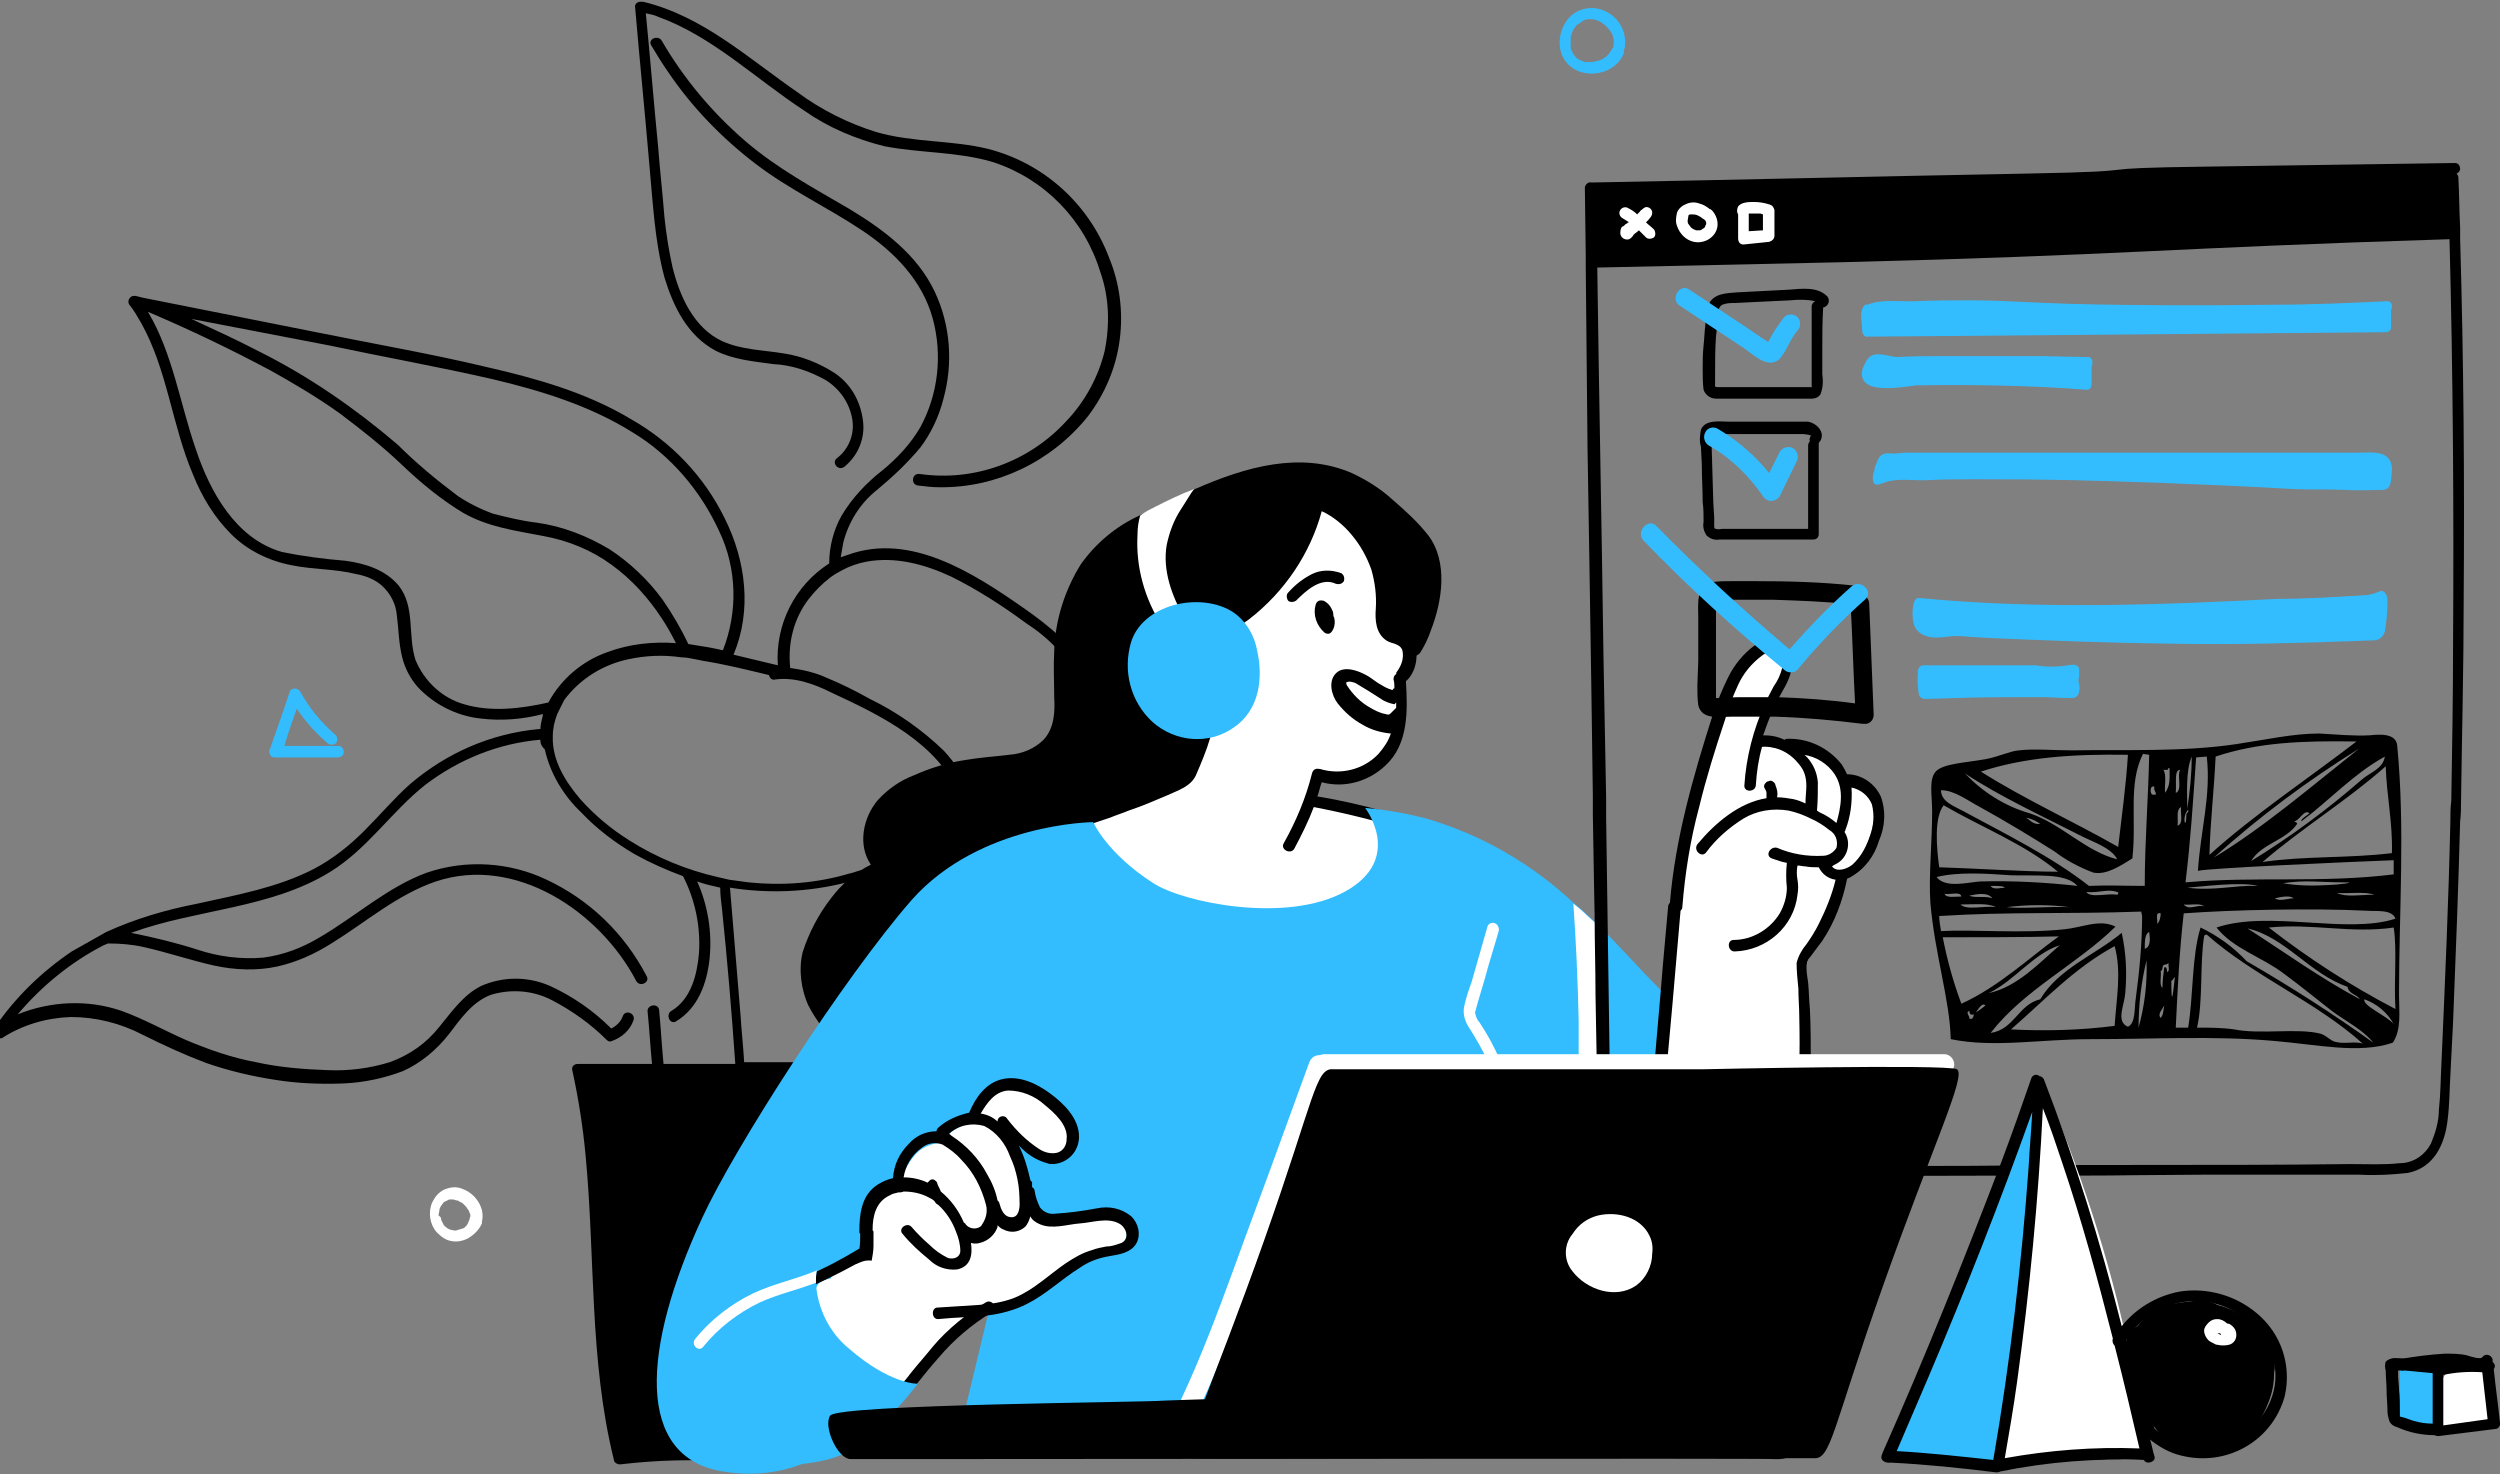 <?xml version="1.0" encoding="utf-8"?>
<!-- Generator: Adobe Illustrator 24.1.3, SVG Export Plug-In . SVG Version: 6.00 Build 0)  -->
<svg version="1.1" id="Layer_1" xmlns="http://www.w3.org/2000/svg" xmlns:xlink="http://www.w3.org/1999/xlink" x="0px" y="0px"
	 viewBox="0 0 282.2 166.4" style="enable-background:new 0 0 282.2 166.4;" xml:space="preserve">
<rect x="0" y="0" width="282.2" height="166.4" fill="#808080" stroke="none"/>
<style type="text/css">
	.st0{fill-rule:evenodd;clip-rule:evenodd;}
	.st1{fill:#33BDFF;}
	.st2{fill:#FFFFFF;}
</style>
<path class="st0" d="M220.2,117.3c4.9,1,10.1,0,15.8,0c7.1,0,13.9-0.4,20.7,0.2c4.8,0.4,9.6,1.5,13.4,0.2c1-1.5,0.7-3.5,0.7-5.4
	c0-9.4,0.7-18.8-0.2-28.1c-0.1-1.5-2.1-1.3-3.1-1.2c-1.9,0.1-3.7-0.1-5.7-0.2c-3,0-6,0.7-9.4,1.2c-6.1,0.9-12.4,0.6-18.6,0.7
	c-2,0-4.2-0.2-5.9,0c-1.1,0.1-2.2,0.7-3.8,1c-2.3,0.4-4.8,0.5-5.6,1.4s-0.4,2.7-0.4,4.5c0,3.4-0.4,7.3-0.2,10.3
	C218.4,107.7,220.1,112.9,220.2,117.3z M249.4,96.5c0.1-3.8,0.5-7,0.7-11.1c4.8-1.6,9.7-1.8,15.9-1.7
	C260.4,88,254.5,91.9,249.4,96.5z M249.9,96.8c5.1-4.6,10.6-8.7,16.4-12.3C261,88.7,255.4,93.5,249.9,96.8L249.9,96.8z M242.6,85.2
	c-0.1,5-0.5,9.7-0.5,14.8c-2.5,0-3.9-0.1-6.3,0c-4.2-3.3-9.5-5.9-14.3-8.5c-0.9-0.5-2.4-1-2.4-2.3c1.5,0,2.9,1.1,4.4,1.9
	c2.9,1.6,5.7,3.3,8.4,5c1.3,1,2.8,1.8,4.4,2.4c1.5,0.3,3.1-0.8,4.4-1.6c0.5-4.4-0.5-8.4,1.2-11.8L242.6,85.2z M239.1,95.6
	c-5.1-2.9-10.6-5.4-15.5-8.5c4.9-1.6,10.2-2,16.6-1.9C240,88.5,239.5,92.2,239.1,95.6L239.1,95.6z M269.2,85.4
	c-0.2,1.4-1.7,1.8-2.6,2.6c-3.9,3.4-8.1,6.5-12.5,9.2c1.2-2,3.9-2.3,5.2-4.2c0-0.2-0.3-0.2-0.3-0.3c0.6-0.1,1.1-1.4,1.7-0.9
	c-0.2,0.2-1.1,0.7-0.9,0.9C263,90.3,265.6,87.4,269.2,85.4L269.2,85.4z M249.1,85.4c0.5,4.4-0.7,8.3-1,12.9c1.1-0.3,16.8-1,22.1-1.2
	v1.6c-8.1,1-15.7,0.2-23.5,0.9c0.6-5,0.8-8.5,1.2-14.1L249.1,85.4z M246.9,91.3c0-1.5-0.2-4.3,0.5-5.9
	C247.4,87.4,247.2,89.3,246.9,91.3L246.9,91.3z M270,96.3c-4.9,0.6-9.8,0.3-14.6,1c4.4-3.8,9.5-6.9,13.9-10.8
	C269.4,89.8,270.1,92.9,270,96.3L270,96.3z M245.6,89.5c0.1-1.2-0.2-2.6,0.5-2.6C245.7,87.5,246.4,89.2,245.6,89.5L245.6,89.5z
	 M244.4,89.5c-0.1-0.8,0.2-2-0.2-2.6h0.5c0-0.1,0-0.2,0.2-0.2C244.9,88,245,88.6,244.4,89.5L244.4,89.5z M235,94.4
	c1.4,0.7,3.3,1.3,4,2.6c-3.6-0.9-6.3-4-9.9-5.2c-2.8-0.8-5.3-2.4-7.3-4.5C225.7,89.9,230.7,92.2,235,94.4L235,94.4z M243,89.7
	c-0.3,0-0.4-1.1,0.2-0.9C243,89.3,243.8,89.8,243,89.7L243,89.7z M219.4,90.9c4.3,2.5,9.2,4.4,12.9,7.5c-3.7,0-9.8-0.4-13.4-0.5
	C218.6,95.7,218.3,92.3,219.4,90.9L219.4,90.9z M245.8,93.2c0.1-0.8-0.2-1.8,0.4-2.1C246.1,91.8,246.5,93,245.8,93.2L245.8,93.2z
	 M246.8,91.9c0,2.1-0.6,0.3,0.2-0.5C247.1,91.7,246.8,91.8,246.8,91.9z M230.3,93c-0.8,0.1-1.1-0.4-1.6-0.7
	C229.3,92.4,229.9,92.7,230.3,93z M227,98.8c2.8,0.1,6.2-0.3,7.5,1.2c-3.6-0.4-7.3-0.6-11-0.5c-1.4,0.1-3.9,0.8-4.9-0.5
	C221,98.4,224.1,98.6,227,98.8L227,98.8z M264.6,99.6c1.8,0-1.1,0.3-1.7,0.3c-1.7,0.1-3.5,0.1-5.2-0.2
	C260.3,99.3,261.8,99.6,264.6,99.6L264.6,99.6z M254.9,100c-2.8-0.1-4.9,0.6-8,0.2C248.4,100.1,252.9,99.5,254.9,100z M224.7,100
	c0.7,0,1.5,0,1.6,0.2C225.9,100.2,225,100.5,224.7,100z M239,100.7c0.2,0,0.1,0.2,0,0.3c-1.1-0.2-3,0.4-3.5-0.3
	C237.1,100.8,237.9,100.3,239,100.7z M263.8,100.8c1.3,0.1,3.1-0.2,4.2,0.2C266.3,101,264.8,101.3,263.8,100.8z M224.9,101.4
	c-0.7-0.3-2,0-2.6-0.3C223.2,100.9,224.4,100.7,224.9,101.4z M221.4,101.2c-0.7,0-1.7,0.2-1.9-0.3
	C220.2,101,221.3,100.6,221.4,101.2z M256.8,101.4c0.4-0.1,1.7-0.4,2.1,0C258.3,101.4,257.3,101.8,256.8,101.4z M246.5,102.1
	c0.7,0.1,1.8-0.2,2.3,0.2C247.9,102.1,247.1,102.8,246.5,102.1z M225.3,102.4c-1.3-0.2-3.3,0.4-4-0.3
	C222.7,102.1,224.4,101.9,225.3,102.4L225.3,102.4z M233.6,102.4c-2.4-0.1-5.3,0.2-7.1,0C228.9,102.1,231.3,102.1,233.6,102.4
	L233.6,102.4z M257.8,109.9c1.9,1.4,3.6,2.8,5.4,4.2c1.6,1.2,3.5,2.1,4.7,3.6c-4.6-3.3-9.3-6.3-14.3-9.2c-1.5-1.6-3.3-2.9-5.2-3.8
	c-1,3.2-0.8,7.6-1.4,11.3h-1.4c0.2-4.1,0.4-8.6,0.9-12.9c5.5-0.4,14.4-0.6,20.6-0.3c1.1,0.1,2.9-0.2,3.3,0.9c-5.5,1.8-14.3-1-20.2,1
	C252.1,107.1,255.3,108,257.8,109.9L257.8,109.9z M241.8,103.4c0,3.1-0.3,6.2-0.7,9.2c-0.2,1.2,0,2.9-0.9,3.3
	c-1.4-0.6-0.4-2.4-0.3-3.8c0.2-2.3,0.1-4.5-0.4-6.8c-3,2.5-7.1,4-9.2,7.5c-2.5,0.6-2.9,3.4-5.6,3.8c3.8-4.9,9.7-7.7,14.1-12
	c-1.8-0.9-3.7,0.1-5.8,0.3c-4.8,0.5-10.2,0-13.9,0.2c-0.1-0.6-0.2-1.2-0.2-1.7c8-0.5,14.3-0.2,22.8-0.5L241.8,103.4z M243.5,104.3
	c0.1-0.4-0.3-1.4,0.4-1.2C243.9,103.5,243.8,104,243.5,104.3z M270.2,104.7c0.4,2.5,0,6,0.2,9.2c-5-2.6-9.8-5.7-14.3-9.2
	C261,104.2,265.4,105.4,270.2,104.7L270.2,104.7z M265,111.4c0.1,0.8,1,0.8,1.4,1.4c-4.5-2.4-8.5-5.3-12.7-8
	C258,105.8,260.7,109.9,265,111.4L265,111.4z M242.1,107.1c0-0.8,0-1.7,0.5-1.9C242.7,105.9,242.8,106.9,242.1,107.1L242.1,107.1z
	 M248.8,105.7c0-0.1,0.1-0.2,0.3-0.2c5.3,4.7,12.4,7.6,17.6,12.3c-1-0.3-2,0.1-3.1-0.2c-0.5-0.1-1-0.7-1.6-0.9
	c-2.6-0.7-6.8,0.1-9.8-0.5c-1.4-0.2-2.8-0.2-4.2-0.2C248.7,113,248.3,108.8,248.8,105.7L248.8,105.7z M232.4,105.7
	c-3.2,2.3-6.8,5.7-11,7.6c-0.9-2.4-1.6-4.9-2.1-7.5C223.4,105.8,228.6,105.8,232.4,105.7L232.4,105.7z M224.5,112.1
	c2.9-1.4,5.1-4.5,8-5.4C230.2,108.7,227.7,111.4,224.5,112.1L224.5,112.1z M238.7,115.8c-3.9,0.5-7.8,0.6-11.7,0.4
	c3.8-3.3,7.1-6.9,11.7-9.4C239.5,109.7,238.9,112.7,238.7,115.8L238.7,115.8z M241.4,116c0-2.6,0.3-5.1,0.9-7.6
	C242.4,110.9,242.1,113.5,241.4,116z M244.6,109.7c0-0.3,0-0.6-0.3-0.5c-0.1,0.7-0.2,1.5-0.2,2.3c-0.4-0.3-0.1-1.3-0.2-1.9
	c0.3,0,0.1-0.6,0.4-0.7c0.2,0,0.4-0.1,0.5-0.2C244.7,109,245,109.7,244.6,109.7L244.6,109.7z M245.1,110.7c0.2,0,0.2-0.3,0.4-0.4
	C245.3,112.1,245.1,114,245.1,110.7z M270.2,115.6c-0.7-0.9-3.6-2.1-3.3-2.8C268.3,113.3,269.5,114.3,270.2,115.6L270.2,115.6z
	 M223.1,114.2c0.2-0.3,0.7-1.1,1-0.7C223.9,113.7,222.8,114.5,223.1,114.2z M243.9,114.9c-0.4-0.4,0.2-1,0.4-1.4
	C244.2,114,244.2,114.6,243.9,114.9L243.9,114.9z M222.8,114.5c0,0.2-0.1,0.4-0.2,0.5h-0.3c0.1-0.3-0.5-0.7,0-0.9
	C222.3,114.5,222.5,114.6,222.8,114.5L222.8,114.5z"/>
<path class="st1" d="M176.8,2.4c0.9-1.3,2.5-1.8,4-1.3c1.8,0.6,2.9,2.4,2.6,4.3c0,0.1-0.1,0.2-0.1,0.3c0,0.1,0,0.2,0,0.3
	c-1.1,2.8-5.5,3.2-6.9,0.4C175.8,5.1,176,3.6,176.8,2.4z M177.3,5c0,0.1,0,0.1,0,0.2c0,0.1,0,0.1,0,0.2c0,0.2,0.1,0.3,0.2,0.5
	c0,0.1,0.1,0.1,0.1,0.2c0.1,0.1,0.2,0.3,0.3,0.4c0.1,0.1,0.2,0.1,0.3,0.2l0.2,0.1c0.2,0.1,0.3,0.1,0.5,0.2C179,7,179.2,7,179.4,7
	c0.3,0,0.5,0,0.8-0.1l0.4-0.1l0.4-0.2l0.3-0.2c0.1-0.1,0.2-0.2,0.3-0.3l0.2-0.3c0,0,0.1-0.2,0.1-0.1c0-0.1,0.1-0.1,0.1-0.2
	c0-0.1,0-0.1,0.1-0.1c0.1-0.6,0.1-1.2-0.2-1.7c-0.3-0.5-0.7-0.9-1.2-1.2c-0.5-0.3-1-0.4-1.6-0.3c-0.2,0-0.3,0.1-0.5,0.2
	c-0.1,0.1-0.3,0.2-0.4,0.3l-0.2,0.1c-0.1,0.1-0.2,0.3-0.3,0.4l-0.1,0.1c-0.1,0.3-0.2,0.5-0.3,0.8c0,0,0,0.2,0,0.4c0,0.1,0,0.1,0,0.2
	c0,0,0,0.2,0,0.2C177.3,4.9,177.3,5,177.3,5z"/>
<path class="st1" d="M30.5,84.5c0.7-2.1,1.5-4.2,2.2-6.4c0.1-0.3,0.5-0.5,0.9-0.3c0.1,0.1,0.3,0.2,0.3,0.3c1,1.8,2.3,3.4,3.9,4.8
	c0.3,0.2,0.3,0.6,0.2,0.9c-0.2,0.3-0.6,0.3-0.9,0.2c-1.4-1.2-2.6-2.5-3.6-4c-0.5,1.4-1,2.8-1.4,4.2h6.1c0.4,0,0.6,0.4,0.6,0.7
	c0,0.4-0.4,0.6-0.7,0.6H31c-0.4,0-0.6-0.3-0.6-0.7C30.4,84.6,30.4,84.6,30.5,84.5z"/>
<path class="st2" d="M48.8,135.7c0.3-0.6,0.7-1.1,1.3-1.4c0.7-0.3,1.4-0.4,2.1-0.1c1.1,0.4,1.9,1.3,2.2,2.4c0.1,0.4,0.1,0.9,0,1.3
	c0,0.1,0,0.1,0,0.2c-0.3,0.7-0.9,1.3-1.6,1.7c-0.6,0.3-1.2,0.4-1.8,0.3c-0.7-0.1-1.2-0.5-1.7-1C48.5,138.2,48.3,136.8,48.8,135.7z
	 M49.8,137.7c0.1,0.2,0.2,0.4,0.3,0.6c0.1,0.1,0.3,0.3,0.5,0.4l0.2,0.1c0.4,0.1,0.6,0.1,0.4,0.1h0.3c0.2-0.1,0.4-0.1,0.6-0.2
	c0.1,0,0.2-0.1,0.1,0l0.2-0.1c0.1-0.1,0.2-0.2,0.3-0.3l0.1-0.2l0.1-0.2c0-0.1,0.1-0.2,0.1-0.2c0-0.1,0-0.2,0.1-0.4
	c0-0.1,0-0.3-0.1-0.4c0-0.1-0.1-0.3-0.2-0.4c-0.1-0.2-0.3-0.4-0.4-0.5l-0.2-0.2l-0.2-0.1l-0.2-0.1c-0.1-0.1-0.2-0.1-0.3-0.1
	l-0.3-0.1c-0.2,0-0.3,0-0.5,0l-0.4,0.2l-0.2,0.1c-0.1,0.1-0.2,0.3-0.3,0.4c-0.1,0.2-0.2,0.3-0.2,0.5c0,0.2-0.1,0.4-0.1,0.6
	C49.8,137.4,49.8,137.5,49.8,137.7L49.8,137.7z"/>
<path class="st2" d="M128.7,87.4c0.4,0.2,0.9,0.6,1.4,0.9l1-1.7c1.5-2.5,4.2-4.7,5.3-7.3c0.2-0.5,0.2,0.1,0-0.7
	c-0.5-1.4-0.6-2.9-0.4-4.3c0.5-1.9,1.8-3.6,2.9-5.2c1-1.4,2-2.8,2.8-4.3c0.5-1.2,1-2.3,1.6-3.4c-0.6-5.9,9-8.1,11-1.7
	c0.7,2.2,1.5,4.4,2.4,6.6c0.9,2.2,2.3,4.3,2.5,6.6s-1,4.5-1,6.8c0.2,2.7-1,5.3-3.1,6.9c-1.8,1.3-4,1.8-6.2,1.4
	c-0.3,0.9-0.6,1.8-1.1,2.7c0.3,0,0.6,0.1,0.8,0.2l0.5,0.2c1.4,0.1,2.8,0.4,4.1,0.9h0.2c3.1,0.1,5.4,2.7,5.3,5.7
	c-0.1,1.7-0.9,3.3-2.3,4.3c-1.8,2.9-5.6,3.9-9,4.2c-3.9,0.3-7.9-0.4-11.8-1.2c-3.5-0.6-7-1.6-10.3-3.2c-3.4-1.7-6.5-4.7-6.7-8.7
	C118.7,87.7,124.2,84.9,128.7,87.4z"/>
<path d="M145.4,66.9c0.8-0.9,1.7-1.6,2.7-2.1c1-0.5,2.2-0.5,3.3-0.1c0.3,0.2,0.4,0.5,0.3,0.9c-0.2,0.3-0.5,0.4-0.9,0.3
	c-1.7-0.8-3.4,0.8-4.5,1.9c-0.3,0.2-0.7,0.2-0.9,0C145.2,67.5,145.2,67.1,145.4,66.9z"/>
<path d="M106,55c-0.8,0-1.6-0.1-2.4-0.2c-0.8-0.1-0.7-1.4,0.2-1.3c6.2,0.9,12.4-1.4,16.6-6c2.1-2.2,3.6-5,4.3-7.9
	c0.6-3,0.5-6.1-0.5-8.9c-1.8-5.9-6.3-10.5-12.1-12.4c-4-1.2-8.2-1-12.3-1.8c-3.2-0.8-6.3-2.1-9-4C85.3,8.9,80.4,4.1,74.3,1.9
	c-0.4-0.2-0.9-0.3-1.4-0.4c0.5,5.1,0.9,10.1,1.4,15.2c0.2,2.6,0.5,5.2,0.7,7.8c0.2,1.9,0.5,3.8,0.9,5.6c0.8,3.3,2.4,6.9,5.6,8.4
	c2.2,1,4.6,1,7,1.4c2,0.3,4,1.1,5.7,2.2c1.8,1.2,2.9,3.1,3.2,5.3c0.3,2-0.5,4-2.1,5.3c-0.7,0.5-1.5-0.5-0.8-1c1.3-1,2-2.7,1.7-4.4
	c-0.3-1.8-1.4-3.4-3-4.4c-1.8-1-3.8-1.7-5.9-1.8c-2.2-0.3-4.5-0.5-6.5-1.5c-3.2-1.7-4.8-5-5.8-8.3c-1.1-4.1-1.3-8.4-1.7-12.7
	c-0.5-5.9-1.1-11.8-1.6-17.7c-0.1-0.4,0.2-0.7,0.6-0.7c0.1,0,0.2,0,0.3,0c6.7,1.6,11.9,6.4,17.4,10.2c2.7,2,5.7,3.5,8.9,4.5
	c4.1,1.2,8.5,0.9,12.6,1.9c6.3,1.6,11.4,6.2,13.7,12.3c1.2,2.9,1.6,6.1,1.2,9.2c-0.4,3.2-1.7,6.2-3.6,8.7
	C118.7,52.1,112.5,55.1,106,55z"/>
<path d="M-0.6,116c2.3-3.4,5.3-6.3,8.7-8.6l3.9-2.2c3.3-1.5,6.7-2.5,10.3-3.2c4.5-1,9-1.8,13.1-3.9c2.1-1.1,4-2.6,5.7-4.3
	c1.8-1.8,3.4-3.7,5.2-5.3c4.1-3.5,9.1-5.7,14.5-6.2c0.1,0,0.2,0,0.2,0c0-0.6,0.2-1.1,0.3-1.7c-2.3,0.6-4.7,0.8-7.1,0.5
	c-2.7-0.3-5.2-1.6-7-3.5c-0.9-1-1.5-2.2-1.8-3.4C45,72.6,45,71,44.8,69.5c-0.1-1.3-0.7-2.5-1.7-3.4c-0.8-0.7-1.8-1.1-2.9-1.3
	c-2.4-0.6-4.9-0.5-7.3-1c-2.6-0.5-5-1.7-6.8-3.5c-1.9-1.9-3.3-4.2-4.3-6.7c-2.4-5.6-2.9-11.9-5.9-17.2c-0.4-0.7-0.8-1.4-1.3-2
	c-0.2-0.3-0.1-0.7,0.2-0.9c0.1-0.1,0.3-0.1,0.5-0.1l0.8,0.2l19.6,3.9c6.4,1.3,12.8,2.4,19.1,3.9c5.7,1.3,11.4,2.9,16.4,5.9
	c4.6,2.6,8.3,6.5,10.6,11.2c2.4,4.8,3.1,10.4,1,15.4c1.7,0.4,3.3,0.8,5,1.2c-0.3-4.6,1.9-9,5.8-11.5c0-1.9,0.5-3.8,1.4-5.4
	c1.2-2,2.8-3.7,4.6-5.1c1.7-1.4,3.2-3,4.3-4.9c2-3.7,2.5-8.1,1.4-12.2c-1.2-4.4-4.4-7.6-8-10c-3.9-2.6-8.2-4.6-12-7.5
	c-3.8-2.9-7.2-6.4-9.9-10.4c-0.7-1-1.3-2-1.9-3c-0.4-0.7,0.8-1.2,1.2-0.5c2.5,4.3,5.7,8.1,9.4,11.3c3.6,3.1,7.7,5.3,11.8,7.7
	c3.8,2.3,7.6,5.1,9.6,9.3c1.8,3.8,2.1,8.1,1,12.1c-0.5,2-1.4,3.9-2.6,5.5c-1.5,1.8-3.1,3.3-4.9,4.8c-1.9,1.5-3.2,3.6-3.8,5.9
	c-0.1,0.6-0.2,1.1-0.3,1.7c0.3-0.1,0.6-0.2,0.9-0.3c7-2.5,14.1,2.1,19.7,6c3,2.1,5.9,4.4,7.5,7.8c0.1,0.3-0.1,0.7-0.4,0.8
	c-0.3,0.1-0.6,0-0.7-0.3c-1.4-2.7-3.5-4.9-6-6.5c-2.7-2-5.5-3.8-8.5-5.3c-3-1.4-6.3-2.3-9.6-1.7c-1,0.2-1.9,0.5-2.8,1
	c-0.4,0.2-0.9,0.5-1.3,0.8c-0.9,0.7-1.7,1.5-2.4,2.4c-1.7,2.2-2.4,5-2.1,7.8c1.4,0.2,2.8,0.5,4.1,1.1c1.7,0.7,3.3,1.5,4.9,2.4
	c3.1,1.5,5.9,3.5,8.3,5.8c1.3,1.4,2.3,2.9,3.1,4.7c0.3,0.8-0.9,1.3-1.2,0.5c-2.5-6-8.9-9.1-14.5-11.7c-2-1-4.2-1.8-6.4-1.5
	c-0.3,0.1-0.6-0.1-0.7-0.5c0,0,0,0,0,0c-2.5-0.6-4.9-1.2-7.4-1.6l-1-0.2c-0.5-0.1-1-0.2-1.5-0.2c-2-0.3-4-0.2-5.9,0.2
	c-2.9,0.6-5.5,2.2-7.3,4.6l-0.8,1.6c-0.3,0.8-0.5,1.6-0.5,2.5c-0.1,2.7,1.4,5.1,3.1,7.1c1.6,1.8,3.5,3.4,5.6,4.7
	c3,1.9,6.4,3.3,9.9,4.1c0.4,0.1,0.9,0.2,1.3,0.3c0.7,0.1,1.5,0.2,2.2,0.3c3.8,0.4,7.7,0.1,11.4-1c0.5-0.1,0.9-0.3,1.4-0.4
	c1-0.3,2-0.7,2.9-1.2c0.8-0.3,1.3,0.8,0.5,1.2c-1.2,0.5-2.4,1-3.6,1.4c0,0.4-0.1,0.7-0.1,1.1c-0.8,6.5-1.8,13.1-2.7,19.6h5.3
	c0.3,0,0.6,0.2,0.6,0.5c0,0.1,0,0.1,0,0.2c0.3,0.1,0.5,0.4,0.4,0.7c0,0,0,0.1,0,0.1c-5,10.9-9.5,22-13.8,33.2
	c-0.2,0.6-0.4,1.1-0.6,1.6c0,1.1,0.1,2.2,0.1,3.3c0,0.8-1.3,1-1.3,0.2c0-0.1,0-0.2,0-0.2c-0.6,1.6-1.1,3.1-1.7,4.7
	c-0.1,0.3-0.4,0.4-0.7,0.4c-4.2-0.3-8.4-0.2-12.6,0.3c-0.3,0-0.7-0.2-0.7-0.5c-2.8-11.3-2.1-22.9-3.2-34.4c-0.3-3.2-0.8-6.4-1.5-9.6
	c-0.1-0.4,0.2-0.7,0.6-0.7c0,0,0.1,0,0.1,0h8.3c-0.2-2-0.3-4-0.5-5.9c-0.1-0.8,1.2-1,1.3-0.2c0.2,2,0.3,4.1,0.5,6.1h8.1
	c-0.4-5.8-0.9-11.7-1.5-17.5c-0.1-0.8-0.2-1.6-0.2-2.4c-0.9-0.2-1.8-0.4-2.6-0.7c1.2,2.7,1.7,5.7,1.4,8.7c-0.3,2.8-1.3,5.6-3.8,7.1
	c-0.7,0.4-1.2-0.8-0.5-1.2c2.2-1.3,2.9-4.1,3.1-6.5c0.2-2.9-0.4-5.9-1.7-8.5c0-0.1-0.1-0.1-0.1-0.2c-1.9-0.7-3.7-1.5-5.5-2.5
	c-2.2-1.3-4.2-2.8-6-4.7c-2-1.9-3.5-4.4-4.1-7.1C61,84.1,61,83.8,61,83.5c-4.7,0.4-9.2,2.2-13,5.1c-3.8,3-6.5,7.2-10.7,9.8
	c-6.8,4.2-15.1,4.2-22.5,6.9c2.5,0.5,5,1.1,7.5,1.9c2.4,0.8,4.9,1.1,7.4,0.9c2.3-0.3,4.4-1.1,6.4-2.3c4.1-2.4,7.7-5.7,12.1-7.3
	c4.4-1.5,9.3-1.2,13.5,0.8c4.9,2.3,8.8,6.1,11.3,10.9c0.4,0.7-0.8,1.3-1.2,0.5c-4.1-7.8-13.6-14.2-22.6-11.2
	c-4.4,1.5-7.9,4.6-11.8,7c-1.9,1.2-3.9,2.1-6.1,2.6c-2.3,0.5-4.8,0.4-7.1-0.1c-2.7-0.6-5.3-1.5-8-2.1c-1.3-0.3-2.7-0.4-4-0.4
	l-0.5,0.2c-3.7,1.9-7,4.6-9.7,7.8c3.7-1.5,7.9-1.7,11.7-0.4c2.5,0.9,4.8,2.2,7.3,3.3c2.6,1.1,5.2,2,7.9,2.5c2.7,0.6,5.4,0.8,8.1,0.9
	c2.4,0.1,4.7-0.2,7-0.9c2.2-0.8,4.1-2.1,5.6-4c1.4-1.7,2.7-3.6,4.7-4.6c2.5-1.1,5.3-1.1,7.8,0c2.6,1.2,4.9,2.8,6.9,4.8
	c0.6-0.3,1.1-0.8,1.3-1.4c0.3-0.8,1.5-0.3,1.2,0.5c-0.4,1.1-1.3,1.9-2.4,2.3c-0.2,0.1-0.4,0.1-0.6-0.1c-1.8-1.8-3.9-3.3-6.2-4.5
	c-2.1-1.1-4.6-1.3-6.9-0.6c-2.1,0.8-3.4,2.7-4.7,4.4c-1.4,1.8-3.2,3.3-5.2,4.2c-2.1,0.8-4.4,1.3-6.7,1.4c-2.6,0.1-5.2,0-7.7-0.4
	c-2.6-0.4-5.2-1-7.8-1.9c-2.4-0.9-4.8-2-7.2-3.2c-2.5-1.3-5.3-2-8.1-2c-2.8,0.1-5.5,0.9-7.8,2.4C-0.3,117.3-1.1,116.7-0.6,116z
	 M83.6,114.7c0.1,1.7,0.3,3.4,0.4,5.2h7.7h1c0.7-5.1,1.5-10.2,2.2-15.3c0.2-1.7,0.5-3.3,0.7-5c-4.3,1.1-8.8,1.3-13.2,0.6
	C82.8,105.1,83.2,109.9,83.6,114.7L83.6,114.7z M77.7,72.7c1.3,0.2,2.6,0.4,3.9,0.7c1.7-4.3,1.6-9.2-0.4-13.4
	c-2.1-4.6-5.5-8.6-9.8-11.2c-4.8-3-10.3-4.7-15.8-6c-6.1-1.4-12.3-2.5-18.4-3.8l-15.6-3c2.6,1.2,5.2,2.4,7.7,3.7
	c5.6,2.8,10.8,6.4,15.6,10.5c2.1,2.1,4.4,4,6.8,5.8c1.2,0.8,2.6,1.5,4,2c1.6,0.4,3.2,0.8,4.9,1c2.9,0.4,5.7,1.5,8.2,3
	c2.3,1.5,4.4,3.5,6,5.7C75.9,69.3,76.9,71,77.7,72.7L77.7,72.7z M61.9,79.3c1.4-2.6,3.8-4.7,6.7-5.7c2.4-0.9,5.1-1.2,7.7-1
	c-0.5-1-1-1.9-1.6-2.8c-1.5-2.3-3.4-4.4-5.6-6c-2.3-1.7-5-2.8-7.8-3.3c-3.1-0.6-6.2-1-9-2.6c-2.5-1.5-4.8-3.4-6.9-5.4
	c-2.2-2.1-4.6-4-7-5.8c-2.5-1.8-5.2-3.4-7.9-4.9c-4.5-2.4-9.1-4.6-13.8-6.6c2.8,4.7,3.6,10.3,5.4,15.5c1.6,4.8,4.5,10.1,9.7,11.6
	c2.4,0.5,4.8,0.8,7.2,1c2.2,0.3,4.5,1,6,2.8c1.9,2.4,1,5.6,1.9,8.4c1,2.4,3,4.3,5.5,5C55.4,80.4,58.8,80,61.9,79.3L61.9,79.3z"/>
<path d="M149.4,67.8c0.4,0.2,0.7,0.5,0.9,0.9c0.1,0.2,0.2,0.4,0.2,0.6c0,0.1,0,0.3,0.1,0.4c0.1,0.4,0.1,0.9-0.1,1.3
	c-0.1,0.2-0.2,0.4-0.4,0.5c-0.2,0.1-0.5,0-0.6-0.1c-0.9-0.8-1.3-2-1-3.1c0.1-0.4,0.4-0.6,0.8-0.5C149.3,67.8,149.4,67.8,149.4,67.8z
	"/>
<path d="M90.6,107.5c0.7-2.2,1.8-4.3,3.2-6.1c1.2-1.6,2.7-2.9,4.5-3.8c-1.5-2.2-0.9-5.3,0.8-7.3c1.1-1.2,2.5-2.2,4.1-2.8
	c1.8-0.8,3.7-1.4,5.7-1.7c1.7-0.3,3.4-0.4,5-0.6c1.5-0.1,2.9-0.7,3.9-1.7c1.2-1.3,1.3-3.1,1.2-4.8c0-1.7-0.1-3.4,0-5.2
	c0.1-3.5,1.2-6.9,3-9.8c1.7-2.4,4-4.3,6.6-5.5c0.6-0.3,1.2-0.6,1.7-0.9c1.4-0.7,2.9-1.4,4.4-2l0.2-0.1c5.7-2.5,11.9-4.3,17.7-1.8
	c1.7,0.8,3.3,1.8,4.7,3.1c1.4,1.2,2.8,2.5,3.9,3.9c2.3,3,1.6,7.5,0.3,10.8c-0.3,0.9-0.7,1.7-1.2,2.5c-0.1,0.1-0.2,0.2-0.4,0.3
	c0,0.9-0.3,1.9-0.9,2.6c-0.1,0.1-0.2,0.2-0.3,0.3c0.2,3.3,0.3,7.1-2.3,9.5c-1.9,1.8-4.6,2.6-7.2,1.9c-0.2,0.5-0.3,1.1-0.5,1.6
	c2.5,0.4,5.1,1,7.6,1.7c0.8,0.2,0.5,1.5-0.3,1.3c-2.5-0.7-5.1-1.3-7.7-1.8c-0.6,1.6-1.4,3.2-2.2,4.7c-0.4,0.7-1.6,0.1-1.2-0.6
	c1.4-2.5,2.5-5.1,3.2-7.9c0.1-0.4,0.4-0.6,0.8-0.5c0,0,0.1,0,0.1,0c2.3,0.7,4.9,0.1,6.6-1.7c0.6-0.7,1.1-1.4,1.4-2.3
	c-1.1-0.1-2.2-0.4-3.2-1c-1.1-0.6-2-1.4-2.8-2.4c-0.7-0.9-1.1-2.5-0.2-3.4c0.9-0.9,2.5-0.3,3.4,0.2c0.6,0.3,1.1,0.8,1.7,1.1
	c0.3,0.2,0.7,0.4,1,0.5c0.1,0,0.2,0.1,0.3,0.1c0-0.1,0.1-0.2,0.2-0.2c0-0.3,0-0.7-0.1-1c0-0.3,0.1-0.5,0.3-0.6c0-0.1,0-0.2,0.1-0.3
	c0.5-0.7,0.8-1.5,0.6-2.4c-0.3-0.8-1.2-0.7-1.8-1.1c-1.2-0.8-1.3-2.3-1.2-3.6c0.1-1.5-0.1-3-0.5-4.4c-0.5-1.4-1.2-2.7-2.2-3.9
	c-0.9-1.1-2.1-2.1-3.4-2.7c-1.3,4.8-4.2,9.1-8.2,12.2c-1.2,0.9-2.5,1.7-3.8,2.3c0.3,2,0.5,4.1,0.6,6.2c0.2,1.6-0.3,3.2-1.2,4.5
	c0,0.1,0,0.3,0,0.4c-0.4,1.4-1,2.8-1.6,4.2c-0.6,1.3-2,1.7-3.3,2.3c-1.4,0.6-2.8,1.2-4.3,1.7c-0.7,0.3-1.4,0.5-2.1,0.8l-1.2,0.4
	l-0.6,0.2c-0.1,0.2-0.3,0.3-0.5,0.4c-0.3,0.1-0.6,0.1-0.8-0.2c-1.9,0.6-3.6,1.5-5.2,2.7c-1.7,1.2-3.1,2.8-4.9,4
	c-0.9,0.5-1.7,1.1-2.5,1.9c-0.6,0.7-1.1,1.6-1.5,2.4c-0.4,0.9-0.8,1.8-1.3,2.6c-0.5,0.9-1.1,1.7-1.9,2.5c-1.5,1.7-3.2,3.3-4.8,5
	l-2.5,2.6c-0.6,0.6-1.4,1.9-2.5,1.6c-0.5-0.2-0.8-0.5-1.1-0.9c-0.4-0.4-0.7-0.9-1-1.3c-0.7-0.9-1.3-1.8-1.8-2.8
	C90.5,111.8,90.1,109.6,90.6,107.5z M157.4,79.5c-0.5-0.1-1.1-0.3-1.5-0.6c-0.9-0.6-1.9-1.2-2.9-1.8c-0.3-0.1-0.8-0.3-1.1,0
	c0.1,0,0.1,0.1,0.1,0.2c0.7,1.1,1.6,2,2.7,2.6c0.5,0.3,1.1,0.6,1.7,0.7c0.3,0.1,0.4,0.1,0.6-0.1c0.2-0.2,0.4-0.4,0.6-0.6v-0.6
	L157.4,79.5z"/>
<path d="M100.3,137.4c0.1-0.2,0.2-0.3,0.4-0.3c0.3-0.1,0.7,0.1,0.8,0.4c0.2,0.6,0.3,1.3,0.4,1.9c0.1,0.2,0.1,0.3,0,0.5
	c-0.1,0.2-0.2,0.3-0.4,0.3c-0.3,0.1-0.7-0.1-0.8-0.4c-0.1-0.6-0.3-1.3-0.4-2C100.3,137.7,100.3,137.5,100.3,137.4z"/>
<path class="st1" d="M81.6,166.1c11.6,1.9,17.9-7.4,21.4-12.5s10.5-14,10.7-14.3l-4.7,19.6l47.8,0.2l4.2-21.8c0,0,2.1-9.5,2.2-9.2
	s37.3,13.4,39.5,11.5c2.2-1.9,2.4-12.3,2.4-12.3s-14.8-12.6-17.7-15.6c-2.2-2.2-4.5-4.8-7-7.3l-0.2-0.2l-1.1-1
	c-0.5-0.5-1-0.9-1.5-1.3c-4.7-4.4-10.4-7.7-16.6-9.5c-2.3-0.6-4.6-1-6.9-1.2c0,0,4.4,5.7-2.2,9.4s-18.3,1.3-21.7-0.9
	c-5.3-3.4-6.8-6.9-6.8-6.9s-12.8,0.1-20.5,8.8c-7.6,8.7-19.9,27.8-23.6,35.8C72.4,152.3,71.7,164.5,81.6,166.1z"/>
<path class="st2" d="M178.2,115.2c0,1.6,0,3.2,0,4.9v0.2c0,0.3,0.4,0.6,0.7,0.5c0.1,0,0.1,0,0.2,0c0.1,0.2,0.3,0.3,0.5,0.4
	c1,0.2,1-1,1-1.6c0-2.1,0-4.1-0.1-6.2l-0.1-8.9l-0.2-0.2l-1.1-1c-0.5-0.5-1-0.9-1.5-1.3C177.9,106.2,178.1,110.7,178.2,115.2z"/>
<path class="st2" d="M165.3,113.5c0.2-0.9,0.5-1.8,0.8-2.6c0.6-2.1,1.2-4.2,1.8-6.3c0.1-0.3,0.4-0.5,0.8-0.4
	c0.3,0.1,0.5,0.4,0.5,0.8c-0.5,1.8-1.1,3.6-1.6,5.5l-0.8,2.7c-0.1,0.4-0.2,0.7-0.3,1.1c0.1,0.4,0.2,0.8,0.5,1.1
	c1.8,2.7,3.1,5.7,3.8,8.9c0.4,1.8,0.6,3.7,0.6,5.5c0,0.4-0.4,0.6-0.7,0.6c-0.3,0-0.5-0.3-0.6-0.6c0-3.3-0.7-6.6-2-9.7
	c-0.7-1.5-1.5-2.9-2.4-4.3C165.3,115.1,165.1,114.3,165.3,113.5z"/>
<path class="st2" d="M188.1,123c0,1.2,1,2.1,2.2,2.1c0.4,0,0.8-0.1,1.1-0.3c3,0.7,6.1,0.5,9-0.5c3.5-1.3,3.4-4.6,3.3-7.8
	c-0.2-1.8-0.2-3.6-0.2-5.4c0.2-1.7,0.7-3.4,1.6-4.9c0.8-1.3,1.4-2.7,2-4.1c0.5-1.3,0.6-2.8,1.6-3.8c0.2-0.2,0.3-0.4,0.4-0.6
	c0.3-0.2,0.5-0.4,0.7-0.6c1.5-2.1,3.6-8.5-1.1-8.5c-0.2-0.3-0.6-0.8-0.7-0.9c-0.5-0.7-1.1-1.2-1.8-1.6c-0.2-0.1-0.3-0.2-0.5-0.2
	c-1.1-0.9-2.4-1.4-3.8-1.3c-0.6-0.1-1.2-0.1-1.7-0.2s-1.3-0.5-1.9-0.6c1-2.5,1.9-4.9,3-7.3c1.1-2.4-2.2-4.6-3.7-2.2
	c-1.2,1.9-2.2,3.9-3,6c-0.6,1.2-0.9,2.4-1.1,3.7l-1.6,5.4c-0.1,0.1-0.1,0.3-0.2,0.4c-0.9,2.9-1.5,5.9-1.8,8.9
	c-0.7,1.6-1.1,3.4-1.1,5.2C188.2,110.3,188.1,116.7,188.1,123z"/>
<path d="M186.1,128.4c0-0.5,0.1-1.1,0.1-1.6c0.2-1.9,0.3-3.9,0.5-5.9c0.3-4,0.7-8,1-11.9c0.2-2.2,0.4-4.5,0.6-6.7
	c0-0.1,0.1-0.3,0.2-0.4c0.6-7.2,2.6-14.2,4.8-21.1c0.5-1.5,1.1-3,1.8-4.4c0.7-1.4,1.7-2.6,2.9-3.5c1.2-0.8,2.9-0.9,3.8,0.4
	s0.4,2.9-0.3,4.2c-1,1.7-1.8,3.5-2.4,5.3l-0.1,0.2c0.8,0,1.6,0.1,2.4,0.5c0.1,0,0.2-0.1,0.3-0.1c2.4-0.1,4.7,1,6.2,2.9
	c0.2,0.3,0.4,0.7,0.6,1.1c1.6,0,3.1,1,3.8,2.5c0.6,1.6,0.5,3.4-0.2,5c-0.5,1.7-1.6,3.2-3.2,4.1c-0.1,0.1-0.3,0.1-0.4,0.2
	c-0.5,2.5-1.4,4.9-2.8,7c-0.5,0.7-1,1.3-1.5,2s-0.2,1.9-0.1,2.7c0.1,1,0.1,2,0.2,3c0.1,2,0.1,4,0.1,6c0,2.3-0.1,4.5-0.2,6.8
	c0,0.8-1.3,0.9-1.3,0.1c0.2-4,0.3-8,0.2-12.1c0-1-0.1-2-0.1-3.1c-0.1-1-0.2-2-0.2-2.9c0.2-0.8,0.6-1.5,1.1-2.1
	c0.5-0.7,1-1.5,1.4-2.3c0.8-1.6,1.5-3.3,1.9-5c-0.8-0.1-1.5-0.6-1.9-1.4c-0.5,0-1,0-1.5-0.1c-0.3,0-0.6-0.1-0.9-0.1
	c-0.1,0.5-0.1,1.1,0,1.6c0.1,0.6,0.1,1.1,0,1.7c-0.4,3.6-3.5,6.3-7.1,6.4c-0.8,0-0.9-1.3-0.1-1.3c2.1,0,4.1-1.2,5.2-3
	c0.5-0.9,0.8-1.9,0.8-2.9c-0.1-0.9-0.1-1.9,0-2.8c-0.6-0.1-1.1-0.3-1.7-0.5c-0.8-0.3-0.2-1.4,0.6-1.2c1.6,0.7,3.4,1,5.2,0.9
	c0.6,0,1.2-0.4,1.5-0.9c0.2-0.8-0.1-1.6-0.8-2c-0.6-0.5-1.4-1-2.1-1.3c-0.8-0.4-1.6-0.7-2.5-0.9c-1.8-0.3-3.6,0-5.1,0.9
	c-1.6,1-3.1,2.3-4.2,3.8c-0.5,0.7-1.5-0.2-1-0.9c2-2.4,4.7-4.7,7.8-5.2c0-0.2,0-0.4,0-0.6c0-0.2-0.1-0.3-0.2-0.5
	c-0.1-0.2-0.1-0.3,0-0.5c0.1-0.1,0.2-0.3,0.4-0.3c0.2-0.1,0.3-0.1,0.5,0c0.1,0.1,0.3,0.2,0.3,0.4c0.2,0.5,0.3,0.9,0.2,1.4
	c0.6,0,1.2,0.1,1.8,0.2c0.5,0.1,1,0.3,1.4,0.5c0-0.7,0.1-1.4,0.1-2c0-0.9-0.2-1.7-0.8-2.4c-1-1.3-2.5-2.1-4.2-2
	c-0.4,1.4-0.6,2.8-0.7,4.3c0,0.8-1.3,0.9-1.3,0.1c0.2-3.2,1-6.3,2.3-9.2c0.3-0.7,0.7-1.4,1-2c0.5-0.7,0.8-1.4,1-2.2
	c0.1-0.6-0.1-1.1-0.5-1.5c-0.6-0.3-1.3-0.2-1.8,0.2c-1.2,0.9-2.1,2-2.7,3.3c-0.6,1.3-1.1,2.6-1.5,4c-1.1,3.3-2.1,6.5-2.9,9.8
	c-1,3.7-1.6,7.5-1.9,11.3c0,0.2-0.1,0.3-0.2,0.4c-0.6,7-1.2,14.1-1.9,21.1l-0.3,3c0,0.5-0.1,1-0.1,1.5c0,0.2,0,0.5-0.1,0.7
	c0,0.1,0,0.2,0,0.2c0.7,0.1,0.7,1.2-0.1,1.4c-0.8,0.1-1.1-0.6-1.2-1.2C186,129.2,186,128.8,186.1,128.4z M206.8,97.8
	c0.5,0.7,1.7,0.3,2.3-0.2c1-0.9,1.6-2.1,2-3.3c0.4-1.1,0.5-2.3,0.2-3.5c-0.4-1-1.3-1.7-2.3-1.9c0.1,1.6-0.1,3.3-0.7,4.8
	c0,0.1,0,0.1-0.1,0.2c0.8,1.2,0.4,2.9-0.9,3.6C207.1,97.6,206.9,97.7,206.8,97.8z M204,85.5c0.7,0.8,1.1,1.7,1.2,2.8
	c0,1.1,0,2.1-0.1,3.2l0.3,0.2c0.7,0.3,1.3,0.7,1.9,1.2c0.5-1.8,0.9-3.8-0.2-5.5c-0.8-1.2-2.1-2-3.5-2.2
	C203.7,85.2,203.8,85.3,204,85.5z"/>
<path class="st2" d="M131.2,70.7c0.2,0.2,0.5,0.4,0.7,0.3c0.4-0.1,0.9-0.2,1.3-0.2c0.4,0,0.6-0.3,0.6-0.7c0-0.1,0-0.2-0.1-0.3
	c-1.4-2.5-2.5-5.4-2-8.3c0.3-1.4,0.8-2.8,1.6-4c0.4-0.6,0.8-1.3,1.2-1.9l0.3-0.4c-1.6,0.6-3,1.3-4.4,2c-0.6,0.3-1.2,0.6-1.7,1
	c-0.2,0.7-0.3,1.4-0.3,2.2C128.2,64,129.2,67.6,131.2,70.7z"/>
<path class="st1" d="M130.1,81.5c2.6,2.3,6.4,2.6,9.2,0.6c2.9-2,3.3-5.6,2.6-8.7c-0.3-1.6-1.1-3-2.3-4c-3.4-2.7-10.4-1.5-11.9,3
	C126.7,75.7,127.6,79.2,130.1,81.5z"/>
<path class="st2" d="M91.8,150c0,0.7,0.2,1.5,0.4,2.1c0.6,1.3,2.2,1.8,3.4,2.3c1.6,0.6,3.2,1.1,4.8,1.6c0.7,0.3,1.5,0.3,2.2,0
	c0.5-0.3,0.9-0.7,1.1-1.1c0.4-0.6,0.6-1.3,1-1.9c0.4-0.6,0.8-1.2,1.3-1.7c1-1.1,2.3-1.8,3.3-2.9c0.2-0.2,0.4-0.6,0.6-0.8
	c0.3-0.1,0.7-0.1,1,0c0.7,0,1.4-0.1,2.1-0.2c1.4-0.3,2.8-1,3.9-2c0.1-0.1,0.2-0.3,0.2-0.4c1-0.6,2-1.3,3.1-1.9
	c1.5-0.8,3.1-1.4,4.8-1.8c0.7-0.1,1.3-0.5,1.8-1c0.4-0.5,0.5-1.2,0.2-1.7c-0.3-0.9-1.2-1.5-2.1-1.5c-1.2,0-2.4,0.1-3.6,0.4
	c-1.7,0.2-5,1-5.7-1.3c-0.1-0.2-0.3-0.4-0.5-0.4c0-1.4-0.1-2.8-0.2-4.2c-0.1-0.9-0.3-1.8-0.6-2.6c-0.1-0.4-0.3-0.8-0.3-1.2
	c0.6,0.6,1.2,1.2,1.8,1.8c0.7,0.7,1.6,1.3,2.6,1.4c1.2,0.2,2.4-0.6,2.6-1.8c0.1-0.4,0-0.8-0.1-1.1c-0.4-0.8-0.9-1.6-1.6-2.3
	c-0.6-0.7-1.3-1.4-2.1-1.9c-1.4-1.1-3.2-1.4-4.8-0.6c-1.2,0.8-2,2.1-2.3,3.5c-1.5,0-3,0.8-3.6,2.2c-1.3,0-2.6,0.5-3.4,1.6
	c-0.5,0.6-0.9,1.3-1.2,2.1c-0.2,0.4-0.3,0.8-0.5,1.1c-0.2,0.3-0.4,0.3-0.7,0.4c-1.4,0.6-2,2.1-2.4,3.5c-0.4,1.4-0.7,2.8-0.8,4.2
	c-1.3,0.4-2.5,1.1-3.5,2c-0.1,0.1-0.2,0.2-0.2,0.4c-0.6,0.1-1.3,0.3-1.6,0.9c-0.3,0.8-0.4,1.6-0.4,2.4
	C91.7,148.2,91.7,149.1,91.8,150z"/>
<path d="M96.6,142.7c0.1-0.2,0.1-0.4,0.2-0.6c0.1-0.4,0.1-0.7,0.2-1.1c0.1-0.6,0.1-1.1,0.1-1.7c0-0.1-0.1-0.1-0.1-0.2
	c0-2,0.2-4.2,2.1-5.4c0.5-0.3,1.1-0.6,1.7-0.7c0.1-1.5,0.7-2.8,1.8-3.9c0.8-0.9,1.9-1.4,3.1-1.4c0-0.1,0.1-0.3,0.2-0.4
	c1-0.9,2.2-1.4,3.5-1.7c0.7-1.7,1.9-3.4,3.8-3.8c1.9-0.4,3.8,0.5,5.3,1.6c1.5,1.1,3.3,2.8,3.3,4.9c0,1.7-1.3,3-2.9,3.1
	c-0.2,0-0.5,0-0.7-0.1c-1.1-0.3-2.1-0.9-2.9-1.7l-0.3-0.3c0.6,1.2,1,2.5,1.3,3.9c0.1,0.1,0.1,0.2,0.2,0.2v0.6
	c0.2,0.1,0.3,0.3,0.3,0.5c0.1,0.6,0.3,1.2,0.6,1.8c0.4,0.5,1,0.8,1.7,0.7c1.6-0.1,3.1-0.3,4.7-0.6c1.4-0.3,2.8,0,3.9,0.9
	c0.8,0.8,1.1,2,0.6,3c-0.6,1.1-1.9,1.3-3.1,1.5c-1.2,0.2-2.3,0.6-3.3,1.3c-2.1,1.3-3.8,3-6,4.1c-1.4,0.7-2.9,1.1-4.5,1.3
	c-1.8,0.2-3.6,0.2-5.5,0.4c-0.4,0-0.6-0.3-0.6-0.7c0-0.3,0.2-0.6,0.5-0.6c1.6-0.1,3.1-0.2,4.7-0.3c1.4-0.1,2.7-0.3,4-0.8
	c2.2-0.9,3.9-2.6,5.8-3.9c0.9-0.6,1.9-1.2,3-1.5c0.5-0.2,1.1-0.3,1.6-0.4c0.6,0,1.1-0.2,1.7-0.4c1-0.5,0.5-1.8-0.3-2.2
	c-1.3-0.7-3-0.1-4.4,0c-1.4,0.1-3.1,0.7-4.5,0.1c-0.5-0.2-0.9-0.5-1.1-0.9c-0.1,0.4-0.3,0.9-0.6,1.2c-0.7,0.6-1.6,0.7-2.4,0.3
	c-0.3-0.1-0.5-0.3-0.7-0.5c0,0.1,0,0.1,0,0.2c-0.3,0.9-1.1,1.6-2,1.8c-0.3,0.1-0.7,0.1-1,0c0.2,1.3,0,2.7-1.6,3
	c-1.2,0.1-2.3-0.3-3.1-1.1c-1.1-0.9-2.1-1.8-3-2.9c-0.6-0.6,0.5-1.4,1-0.8c0.6,0.7,1.3,1.4,2,2c0.6,0.6,1.3,1.1,2.1,1.5
	c0.7,0.2,1.4-0.1,1.4-0.8c0-0.7-0.2-1.5-0.5-2.2c-0.4-1.1-1.1-2.2-2-3c-0.2-0.1-0.3-0.2-0.4-0.4c-0.2-0.2-0.4-0.3-0.6-0.4
	c-0.9-0.5-1.9-0.7-2.9-0.7c-0.2,0.1-0.4,0.1-0.6,0.1c-0.3,0.1-0.6,0.1-0.9,0.3c-1.6,0.7-2,2.3-2,3.9c0,0.1,0,0.1,0.1,0.2
	c0,0.5,0,1,0,1.6c0,0.6-0.1,1.1-0.2,1.7C97.6,142.2,97.1,142.5,96.6,142.7z M117.3,129.7c0.6,0.4,1.4,0.6,2.1,0.4
	c0.6-0.2,1-0.8,1-1.5c0.2-1.6-1.4-3-2.5-3.9c-1.1-1-2.6-1.6-4.1-1.6c-1.5,0.1-2.4,1.4-3.1,2.6c0.7,0.1,1.4,0.4,1.9,0.9
	c0-0.4,0.3-0.6,0.6-0.6c0.2,0,0.4,0.1,0.5,0.3C114.7,127.6,115.9,128.8,117.3,129.7z M112.6,135.5c0.1,0.1,0.2,0.2,0.2,0.3
	c0.2,0.7,0.5,1.6,1.4,1.6c0.8,0,0.9-1,0.9-1.6c0-1.8-0.3-3.6-1.1-5.3c-0.5-1.4-1.5-2.7-2.9-3.4c-1.4-0.4-2.9-0.1-4,0.9
	c0.1,0,0.2,0.1,0.3,0.2c1.7,1.1,3.1,2.6,4,4.3C112,133.5,112.4,134.5,112.6,135.5L112.6,135.5z M104.7,133.5
	c0.1-0.1,0.2-0.2,0.3-0.3c0.2-0.1,0.3-0.1,0.5,0c0.1,0.1,0.3,0.2,0.3,0.4c0.1,0.3,0.3,0.6,0.4,0.9c1.1,0.9,2,2.1,2.6,3.5
	c0.1,0.1,0.2,0.1,0.2,0.2c0.4,0.5,1.1,0.6,1.6,0.3c0.1-0.1,0.2-0.1,0.2-0.2c0.5-0.7,0.7-1.5,0.5-2.3c-0.5-1.9-1.4-3.7-2.8-5.1
	c-0.6-0.7-1.3-1.2-2.1-1.7c-0.8-0.3-1.7-0.2-2.4,0.4c-1.1,0.8-1.8,2-2,3.3C102.9,132.9,103.9,133.1,104.7,133.5L104.7,133.5z"/>
<path d="M100,157.7c1.1-0.7,2-1.6,2.8-2.7c0.8-1,1.7-2,2.5-3c1.7-2,3.8-3.7,6-5c0.7-0.4,1.4,0.7,0.7,1.1c-2.3,1.4-4.3,3.1-6,5.1
	c-0.9,1-1.7,2-2.5,3c-0.8,1-1.7,1.9-2.8,2.6C100,159.2,99.3,158.1,100,157.7z"/>
<path d="M84.1,148c4.3-1.3,8.5-3.1,12.5-5.3c0.5-0.3,1-0.6,1.5-0.9l0.2-1.6c-0.5,0.3-0.9,0.6-1.4,0.8c-4.1,2.5-8.6,4.4-13.2,5.7
	C82.9,147,83.3,148.2,84.1,148z"/>
<path class="st1" d="M76.2,161.9c2.3,4.2,14.8,4.2,18.8,2.3s8.6-8,8.6-8s-3.1,0.1-7.8-4c-2.2-1.8-3.5-4.5-3.7-7.3c0-0.5,0-1,0.1-1.4
	c-4.2,0.6-8.2,2.2-11.7,4.7C76,151.8,73.9,157.8,76.2,161.9z"/>
<path d="M178.9,21.1c0.1-0.3,0.4-0.6,0.7-0.5c0,0,0.1,0,0.1,0c16.3-0.3,32.5-0.7,48.8-1c16.3-0.3,4.9-0.6,21.1-0.8l27.5-0.4
	c0.4,0,0.6,0.3,0.6,0.7c0,0.2-0.2,0.4-0.4,0.5c0.1,0.1,0.2,0.3,0.2,0.4c0.1,1.9,0.1,3.8,0.2,5.7c0,0.4,0,0.9,0,1.3
	c0.4,13.6,0.5,27.2,0.4,40.7c0,7.6-0.2,15.2-0.3,22.8c0,0.7,0,1.4-0.1,2.2c-0.2,7.6-0.5,15.2-0.8,22.7c-0.1,2-0.2,4-0.3,5.9
	c-0.1,1.7-0.1,3.4-0.3,5c-0.3,2.8-1.5,5.5-4.5,6.1c-1.8,0.2-3.6,0.3-5.4,0.2h-6c-4,0-7.9,0-11.9,0c-16,0.1-4.3,0.1-20.2,0.1
	l-40.8,0.1c-2,0-3.9,0-5.9,0c-0.8,0-1.2-0.1-1.2-0.3c0-1.2-0.1-2.7-0.1-3.8c0-1.8,0-3.5,0-5.3l-0.2-11.1c0-3-0.1-6-0.1-9
	c0,0-0.1-4.7-0.2-11.3c0-0.7,0-1.4,0-2.2c-0.2-15.6-0.6-39.2-0.6-39.2L179,30.2c0-0.4,0-0.9,0-1.3l-0.1-7.6
	C178.9,21.3,178.9,21.2,178.9,21.1z M181.3,92.3l0.5,34.5l0.1,4.9l40.4-0.1c15.7-0.1,3.8-0.1,19.5-0.1c7.8,0,15.7,0,23.5-0.1
	c1.9,0,3.8,0.1,5.6-0.1c1.5,0,2.8-0.9,3.5-2.2c0.5-1.2,0.9-2.5,0.9-3.8c0.2-1.8,0.2-3.7,0.3-5.5c0.4-9.1,0.8-18.1,1-27.2
	c0-0.7,0-1.4,0.1-2.2c0.1-5.9,0.2-11.7,0.2-17.5c0.1-15.3,0-30.6-0.4-45.9c-32.1,1-36.5,1.8-68.6,2.6c-9.2,0.2-18.4,0.4-27.6,0.6
	c0.2,14.6,0.5,29.3,0.7,43.9l0.3,16L181.3,92.3z"/>
<path class="st2" d="M133.4,157.8c2.2-4.7,4-9.5,5.8-14.4c1.8-5,3.7-10,5.5-15c1-2.8,2.1-5.7,3.1-8.5c0.2-0.5,0.6-0.8,1.2-0.8
	c0.1,0,0.2-0.1,0.4-0.1h70.2c0.6,0.1,1,0.6,1,1.2c0,0.5-0.5,0.9-1,1h-69.9c-1.8,4.8-3.5,9.6-5.3,14.5c-1.8,5-3.6,10-5.5,14.9
	c-1.1,2.8-2.2,5.6-3.5,8.3c-0.3,0.5-1,0.7-1.5,0.4C133.3,159,133.1,158.3,133.4,157.8C133.4,157.8,133.4,157.8,133.4,157.8z"/>
<path d="M163,164.6c0,0-27.4,0.1-28.7,0s2.7-8.5,8.4-24.6s5.8-19.5,7.8-19.3H182h10.2c0,0,27.7-0.6,28.7,0c1.1,0.7-2.7,8.5-8.4,24.6
	s-5.8,19.5-7.8,19.3h-31.5L163,164.6z"/>
<path d="M203.2,156c0,0,2.1,3.6,1,6c-1.1,2.4-2.6,2.8-4,2.7c-1.2-0.1-70.5,0-95.4,0c-5.5,0-7.4,0-8.8,0c-1.4,0-3.1-3.6-2.3-4.9
	s36.1-1.5,37.7-1.7C132.9,158,203.2,156,203.2,156z"/>
<path class="st2" d="M79.4,152c1.7-2.1,3.9-3.8,6.4-5c2-0.9,4.2-1.4,6.3-2.2c0-0.5,0-1,0.1-1.4c-2.3,1-4.9,1.5-7.2,2.6
	c-2.5,1.2-4.8,3-6.5,5.1C77.9,151.8,78.9,152.7,79.4,152z"/>
<path class="st2" d="M189.3,24c0.2-0.5,0.6-0.8,1.1-1c0.5-0.2,1-0.2,1.5,0c0.4,0.1,0.7,0.3,1.1,0.6c0.1,0,0.2,0.1,0.3,0.2
	c0.6,0.7,0.8,1.7,0.3,2.5c-0.5,0.8-1.5,1.2-2.4,1c-0.9-0.2-1.6-0.9-1.9-1.8C189.1,25,189.2,24.5,189.3,24z M190.5,24.9
	c0,0.1,0,0.3,0.1,0.4c0.1,0.1,0.2,0.3,0.3,0.4l0.3,0.2c0.1,0,0.2,0.1,0.3,0.1c0.1,0,0.2,0,0.3,0c0.1,0,0.2,0,0.3-0.1
	c0.1-0.1,0.2-0.1,0.3-0.2c0.1-0.1,0.1-0.3,0.2-0.4c0-0.1,0-0.3-0.1-0.4c-0.1-0.1-0.2-0.2-0.1-0.1c-0.1-0.1-0.2-0.1-0.3-0.2
	c-0.1-0.1-0.3-0.2-0.5-0.3c-0.2-0.1-0.5-0.1-0.8-0.1c-0.1,0-0.2,0.1-0.2,0.1C190.5,24.9,190.5,24.9,190.5,24.9z"/>
<path class="st2" d="M183.1,25.6l0.2-0.1c0.1-0.1,0.1-0.1,0.2-0.2l0.2-0.1c0-0.1,0.1-0.1,0.2-0.1l-0.8-0.5c-0.3-0.2-0.4-0.6-0.2-0.9
	s0.6-0.4,0.9-0.2l0,0c0.4,0.2,0.7,0.4,1,0.7l0.3-0.3c0.1-0.1,0.1-0.2,0.2-0.2c0.1-0.1,0.2-0.2,0.4-0.3c0.3-0.1,0.7,0.1,0.8,0.5
	c0,0.2,0,0.3-0.1,0.5c-0.2,0.3-0.4,0.5-0.6,0.7c0.3,0.3,0.6,0.5,0.9,0.8c0.2,0.3,0.2,0.7,0,0.9c-0.3,0.2-0.7,0.2-0.9,0
	c-0.2-0.2-0.4-0.4-0.6-0.6l-0.2-0.2c-0.2,0.2-0.4,0.3-0.6,0.5c-0.1,0.2-0.3,0.4-0.5,0.5c-0.3,0.1-0.6,0-0.8-0.2
	c-0.1-0.1-0.2-0.3-0.2-0.5C182.9,25.9,183,25.7,183.1,25.6z"/>
<path class="st2" d="M196.2,23.3c0.4-0.5,1.2-0.5,1.8-0.5c0.6,0,1.2,0.1,1.8,0.3c0.3,0.1,0.4,0.3,0.5,0.6c0,1.1,0,2,0,2.9
	c0,0.4-0.3,0.6-0.6,0.7l-2.9,0.3c-0.4,0-0.6-0.3-0.6-0.7c0-0.6,0-1.2,0-1.8v-0.9C196,23.9,196.1,23.5,196.2,23.3z M198.6,24.1
	c-0.2,0-0.3,0-0.5,0c-0.2,0-0.5,0-0.7,0c0,0.1,0,0.3,0,0.4c0,0.3,0,0.5,0,0.8s0,0.5,0,0.8L199,26v-1.8l-0.3-0.1L198.6,24.1z"/>
<path class="st2" d="M177.5,143.5c1.6,2.1,4.9,3.2,7.2,1.6c1.1-0.8,1.8-2.2,1.8-3.6c0.1-0.7,0-1.4-0.3-2c-1-2.1-3.6-2.8-5.8-2.3
	c-1.2,0.3-2.2,1-2.9,2.1C176.5,140.5,176.5,142.3,177.5,143.5z"/>
<path d="M191.7,74.6v-4.9c0-1.5-0.3-3.6,1.6-4c0.8-0.1,1.5-0.1,2.3-0.1c0.9,0,1.7,0,2.5,0c3.8,0,7.5,0.1,11.2,0.5
	c0.6,0,1.1,0.5,1.1,1.1c0.4,0.2,0.6,0.6,0.6,1l0.5,12.5c0,0.6-0.5,1.1-1.1,1c-0.1,0-0.1,0-0.2,0c-3.2-0.4-6.5-0.7-9.8-0.8
	c-1.7,0-3.4,0-5,0c-1.3,0-3.3,0.4-3.7-1.3c-0.1-0.7-0.1-1.5-0.1-2.2L191.7,74.6z M196.2,78.7c1.5,0,3,0,4.5,0
	c2.9,0.1,5.8,0.3,8.7,0.7c-0.2-3.7-0.3-7.5-0.5-11.2c-2.9-0.3-5.8-0.4-8.7-0.5c-1.5,0-3,0-4.5,0h-1.1c-0.1,0-0.7,0.1-0.9,0.1v1.3
	c0,3,0,6,0,9.1c0,4.5,0,0.4,0,0.6C194.7,78.8,195.4,78.7,196.2,78.7z"/>
<path d="M192,48.5c0.5-1.2,2.2-0.9,3.2-0.9h6.8c0.7,0,1.4,0,2.1,0c1.1,0.2,2.1,1.4,1.2,2.4c0,0.1,0,0.1,0,0.2v10.1
	c0,0.4-0.3,0.6-0.6,0.6h-8.5h-2.1c-0.6,0.1-1.1-0.1-1.5-0.5c-0.3-0.5-0.4-1-0.3-1.5c0-0.7,0-1.5-0.1-2.2c0-1.4-0.1-2.8-0.1-4.3
	l-0.1-2C191.8,49.8,191.9,49.1,192,48.5z M193.2,50l0.2,6.8l0.1,1.6c0,0.3,0,0.6,0,0.8c0,0.1,0,0.2,0,0.3c0.1,0.2-0.1,0.1,0.2,0.2
	s0.5,0,0.7,0h2.7h7c0-3.2,0-6.3,0-9.4c0-0.2,0.1-0.4,0.2-0.5c-0.1-0.2,0-0.4,0.1-0.6c0.1-0.1-0.7-0.2-0.8-0.2c-0.6,0-1.1,0-1.7,0
	h-8.4c-0.3,0-0.3,0-0.4,0.2C193.2,49.5,193.2,49.7,193.2,50z"/>
<path d="M205.7,39.7v2.5c0.1,0.8,0.1,1.5-0.2,2.3c-0.4,0.6-1,0.5-1.6,0.5h-7.7c-0.8,0-1.7,0-2.5,0c-0.6,0-1.2-0.4-1.4-1
	c-0.1-0.8-0.1-1.5-0.1-2.3c0-0.9,0-1.8,0.1-2.7s0.1-1.6,0.2-2.3c0-0.8,0.1-1.6,0.4-2.4c0.6-1.2,2-1.2,3.2-1.3l5.8-0.3
	c1.4-0.1,3.3-0.4,4.4,0.8c0.2,0.3,0.2,0.7-0.1,1c-0.1,0.1-0.3,0.2-0.4,0.2C205.7,36.3,205.7,38,205.7,39.7z M202.1,33.9l-4.2,0.2
	l-2,0.1c-0.5,0-1,0-1.5,0.2c-0.5,0.3-0.5,1-0.5,1.5c-0.1,0.7-0.1,1.4-0.2,2.1c-0.1,1.4-0.1,2.8-0.1,4.2c0,0.3,0,0.6,0,1
	c0,0.4-0.1,0.5,0.3,0.5c0.7,0,1.4,0,2.2,0h7.7c0.2,0,0.5,0,0.7,0c0.1,0,0,0.1,0-0.2c0-0.2,0-0.4,0-0.6c0-0.4,0-0.8,0-1.2
	c0-0.8,0-1.6,0-2.3c0-1.6,0-3.2,0-4.8c0-0.3,0.2-0.5,0.4-0.6C204,33.8,203,33.8,202.1,33.9z"/>
<path class="st1" d="M210.3,34.7c-0.4,0.6-0.1,1.7-0.1,2.6c0,0.3,0.2,0.7,0.5,0.7l12.8-0.1l22.9-0.2l22.9-0.2c0.3,0,0.6-0.2,0.6-0.5
	c0,0,0-0.1,0-0.1c0-0.6,0-1.3,0-1.9c0.2-0.4,0.1-1-0.4-1c-4.3,0.2-8.6,0.4-12.9,0.4c-7.6,0.1-15.3,0.1-22.9-0.1
	c-3.8-0.1-7.6-0.4-11.4-0.4c-2,0-4,0-6,0.1c-1.6,0.1-3.9-0.3-5.5,0.4C210.6,34.3,210.4,34.5,210.3,34.7z"/>
<path class="st1" d="M210.4,43c1,1.4,4.9,0.6,5.9,0.5c6.4-0.1,12.8,0,19.3,0.5c0.3,0,0.5-0.3,0.5-0.7v-1.9c0.2-0.4,0.1-1-0.3-1.1
	c-0.1,0-0.2,0-0.3,0l-5.1-0.1c-3.5,0-7.1,0-10.7,0c-1.8,0-3.6,0-5.5,0.1c-1.1,0-2.9-1-3.6,0.6C210,41.9,210.1,42.5,210.4,43z"/>
<path class="st1" d="M211.4,54.1c0.1,0.9,0.7,0.6,1.2,0.4c1.7-0.6,3.3-0.2,5-0.3s3.6-0.1,5.5-0.1c9,0,11.6,0.1,20.7,0.4
	c5,0.2,10,0.4,15,0.7c2.5,0.1,3.5,0,6,0.1c1.2,0.1,3,0,4.1,0c1.1,0,1-1.1,1.1-2.3c0-2.3-2.4-1.9-3.7-1.9h-42.4h-5.8
	c-1,0-1.9,0-2.9,0c-0.5,0-1,0.1-1.5,0.1s-1.4-0.3-1.8,0.9c-0.2,0.6-0.3,0.4-0.3,1C211.4,53.5,211.4,53.8,211.4,54.1z"/>
<path class="st1" d="M234.7,78c-0.1,0.9-0.8,0.8-1.4,0.8l-2.3-0.1c-1.5,0-3,0-4.5,0c-3.1,0-6.1,0.1-9.2,0.2c-0.3,0-0.6-0.2-0.7-0.5
	c-0.1-0.7-0.2-1.5-0.1-2.3c-0.1-0.4,0.1-1,0.6-1c2.8,0,5.6,0,8.4,0h4.3c1.2,0.2,2.4,0.2,3.6,0c0.6-0.1,1.3-0.2,1.3,0.6
	c0,0.4,0,0.8-0.1,1.1C234.7,77.3,234.8,77.6,234.7,78z"/>
<path class="st1" d="M257.1,67.6c3.2,0,6.4-0.2,9.6-0.4c0.4,0,0.9-0.1,1.3-0.2c0.2-0.1,0.5-0.2,0.8-0.3c0.4,0,0.7,0.5,0.7,1.1
	c0,1.2-0.1,2.3-0.3,3.5c-0.4,1.1-1.2,1-1.9,1c-1.8,0.1-3.6,0.1-5.5,0.2c-3.7,0.1-7.4,0.2-11,0.2c-7.3,0-14.6-0.2-21.9-0.5
	c-2.6-0.1-5.2-0.2-7.7-0.4c-1.3-0.1-2.7,0.5-4-0.1c-0.6-0.2-1.1-0.8-1.2-1.4c-0.2-0.7-0.2-2.9,0.6-2.8
	C230,68.8,243.6,68.3,257.1,67.6z"/>
<path class="st1" d="M187,59.4c4.8,4.9,9.8,9.5,15,13.9c2.2-2.5,4.5-4.9,7-7.1c1-0.9,2.6,0.6,1.5,1.5c-2.7,2.4-5.3,5.1-7.6,7.9
	c-0.4,0.4-1.1,0.4-1.5,0c-5.6-4.6-10.9-9.4-15.9-14.6C184.6,60,186.1,58.4,187,59.4z"/>
<path class="st1" d="M193.9,48.4c2.2,1.3,4.2,3,5.8,5l1.2-2.4c0.3-0.5,1-0.7,1.5-0.4c0.5,0.3,0.7,1,0.4,1.5l-1.9,3.9
	c-0.3,0.5-1,0.7-1.5,0.4c-0.1-0.1-0.3-0.2-0.4-0.4c-1.6-2.3-3.6-4.3-6.1-5.7c-0.5-0.3-0.7-1-0.4-1.5
	C192.7,48.3,193.4,48.1,193.9,48.4L193.9,48.4z"/>
<path class="st1" d="M190.7,32.7l6.5,4.3l1.6,1.1l0.8,0.5c0.5-1,1.1-1.9,1.8-2.8c0.4-0.4,1.1-0.4,1.5,0c0.4,0.4,0.4,1.1,0,1.5
	c-0.4,0.5-0.7,1-1,1.6c-0.3,0.6-0.6,1.1-1,1.6c-1.3,1.2-2.9-0.4-3.9-1.1l-7.4-4.9C188.5,33.8,189.6,31.9,190.7,32.7z"/>
<path class="st1" d="M213.6,164.6c0.6,0.4,1.3,0.6,2.1,0.5l3,0.1l6.2,0.1c0.4,0,0.7-0.2,0.7-0.6c0.6-2.8,1.1-5.7,1.5-8.5
	c0.7-5.1,1-10.2,1.5-15.3l1.4-15.7c0-0.4-0.2-0.7-0.6-0.7c-0.4,0-0.7,0.2-0.7,0.6c-1.1,2.9-2.1,5.6-3.1,8.3
	c-3.7,9.5-7.4,19-11.1,28.5c0,0.1,0,0.1,0,0.2l-0.6,0.7C213.3,163.1,213.1,164,213.6,164.6C213.6,164.6,213.6,164.6,213.6,164.6z"/>
<path class="st2" d="M226.7,164.8c1.1-0.4,2.3-0.5,3.5-0.3l3.7,0.1l7.7,0.2c0.4,0,0.7-0.2,0.7-0.6c0,0,0-0.1,0-0.1
	c-0.4-3.1-0.9-6.2-1.5-9.2c-2.1-10.8-5.4-21.4-9.7-31.5c-0.3-0.8-1.5-0.2-1.2,0.5l0.1,0.2c-0.2,0.1-0.3,0.3-0.3,0.5
	c0,2.9,0,5.9-0.2,8.8c-0.4,10.3-1.7,20.6-3.7,30.8c0,0.4,0.2,0.7,0.6,0.7C226.5,164.9,226.6,164.9,226.7,164.8z"/>
<path d="M240.3,154c0.1,0.4,0.2,0.8,0.3,1.2s0.1,0.6,0.2,0.9c0,0.1,0,0.1,0,0.2l1.1,5.2c0.2,0.8,1.4,0.6,1.3-0.2l-0.1-0.3
	c0.2,0.2,0.3,0.4,0.5,0.6c1.8,2.1,4.7,2.9,7.3,2.2c2.6-0.8,4.3-3.2,5.2-5.6c0.4-1,0.6-2.1,0.6-3.2c0.5-2.5-1.2-5-3.4-6.4
	c-0.9-0.6-1.9-1-3-1.3c-0.9-0.5-2-0.6-3-0.4c-0.9,0.1-1.9,0.2-2.8,0.5c-1.3,0.4-2.4,1.2-3.2,2.3c-0.6,0.3-1.1,0.9-1.3,1.6
	C239.9,152.2,240.1,153.1,240.3,154z"/>
<path class="st2" d="M275.2,160.3c0,0.4,0.2,0.7,0.6,0.7c0,0,0.1,0,0.1,0c1.6-0.3,3.2-0.4,4.8-0.3c0.4,0,0.7-0.2,0.7-0.6
	c0,0,0-0.1,0-0.1c-0.3-1.8-0.5-3.7-0.5-5.6c-0.1-0.4-0.4-0.6-0.7-0.5c-0.3,0-0.5,0.3-0.5,0.5c-0.6-0.1-1.3-0.1-2-0.1
	c-0.8,0-1.5,0.5-1.9,1.2c-0.3,0.7-0.4,1.4-0.4,2.1L275.2,160.3z"/>
<path class="st1" d="M270.4,159.8c0,0.3,0.3,0.5,0.6,0.5h0.4c0.3,0.3,0.6,0.5,1,0.7c0.6,0.3,1.3,0.5,2,0.5c0.4,0,0.7-0.3,0.7-0.6
	c0,0,0-0.1,0-0.1c-0.1-1.5-0.1-3-0.2-4.4c0.3-0.2,0.4-0.6,0.2-0.9c0-0.1-0.1-0.1-0.1-0.2c-0.1-0.4-0.5-0.6-0.9-0.6
	c-0.8-0.4-1.8-0.5-2.7-0.5c-0.3,0.1-0.5,0.3-0.5,0.6c0,0.6,0,1.3,0,1.9C270.5,157.7,270.4,158.7,270.4,159.8z"/>
<path d="M212.4,164.3c0-0.1,0.1-0.2,0.1-0.3c4.8-10.8,9.2-21.8,13.4-32.8c1.2-3.2,2.3-6.3,3.4-9.5c0.1-0.3,0.5-0.5,0.8-0.3
	c0.1,0,0.1,0.1,0.2,0.1c0.2,0,0.3,0.2,0.4,0.3c3.5,9.1,6.4,18.4,8.8,27.9c1.6-2,3.9-3.4,6.5-3.9c3.1-0.5,6.3,0.4,8.7,2.4
	c2.8,2.3,4,5.9,3.2,9.4c-1.4,5.1-6.6,8-11.7,6.7c-1.3-0.3-2.5-1-3.5-1.8c0.2,0.6,0.3,1.3,0.5,1.9s-0.9,1-1.2,0.4
	c-5.4-0.2-10.8,0.2-16.2,1.3c-0.2,0.1-0.3,0.1-0.5,0.1c-4-0.5-7.9-0.9-11.9-1.1C212.8,165.2,212.2,164.8,212.4,164.3z M242.8,160.9
	c3.3,3.2,8.5,3.2,11.7-0.1c0.8-0.8,1.4-1.7,1.8-2.7c2.4-5.9-3.4-11.8-9.3-11.2c-2.9,0.3-5.5,1.9-7,4.4c0.3,1.2,0.6,2.3,0.9,3.5
	c0.5,2,1,4,1.4,5.9C242.4,160.7,242.6,160.8,242.8,160.9z M241.5,163.5c-0.9-3.9-1.8-7.7-2.8-11.6c-0.2-0.2-0.3-0.5-0.2-0.8
	c-1.7-6.7-3.5-13.3-5.7-19.8c-0.7-2.1-1.4-4.2-2.2-6.2c-0.5,10.3-1.5,20.6-2.9,30.8c-0.4,2.9-0.9,5.8-1.4,8.7
	C231.3,163.7,236.4,163.3,241.5,163.5L241.5,163.5z M225,164.8c1.9-11,3.2-22.1,4-33.2c0.1-2,0.3-4.1,0.4-6.1
	c-3.6,10.1-7.5,20-11.7,29.9c-1.2,2.8-2.4,5.6-3.6,8.4C217.7,164,221.3,164.4,225,164.8z"/>
<path d="M270.3,153.3c0.8,0,1.5,0.1,2.3,0.2l2.3,0.2c0.2,0,0.3,0.1,0.4,0.2c1.9-0.3,3.9-0.5,5.8-0.3c0.3,0.1,0.6,0.4,0.5,0.7
	c0,0.1-0.1,0.2-0.1,0.3c0.2,2,0.5,4,0.7,6c0.1,0.3-0.2,0.7-0.5,0.7c0,0,0,0,0,0l-6.4,0.8c-0.2,0-0.3,0-0.5-0.1
	c-1.4,0-2.9-0.3-4.2-0.9c-0.4-0.1-0.7-0.3-0.9-0.7c-0.1-0.4-0.2-0.7-0.2-1.1c0-0.8-0.1-1.5-0.1-2.3c0-0.8-0.1-1.5-0.1-2.3
	c-0.1-0.3-0.1-0.7,0-1C269.5,153.5,269.9,153.3,270.3,153.3z M280.8,160.2l-0.6-5.3c-1.5-0.1-3,0-4.4,0.3v5.7L280.8,160.2z
	 M270.7,154.7v0.7l0.1,1.3c0.1,0.9,0.1,1.8,0.1,2.7c0,0.2,0,0.4,0,0.5l0.4,0.1c0.4,0.1,0.8,0.3,1.2,0.4c0.7,0.2,1.4,0.3,2.1,0.3V155
	l-2.1-0.2l-1.1-0.1L270.7,154.7C270.7,154.6,270.7,154.7,270.7,154.7L270.7,154.7z"/>
<path d="M271,153.4c1.7-0.3,3.3-0.5,5-0.6c0.8,0,1.7,0,2.5,0.2c0.3,0.1,1.5,0.5,1.7,0.2c0.5-0.7,1.6,0.1,1,0.8
	c-0.5,0.6-1.3,0.8-2,0.5c-0.8-0.2-1.7-0.3-2.5-0.4c-1.9,0-3.7,0.2-5.5,0.6c-0.4,0-0.6-0.3-0.6-0.7
	C270.5,153.7,270.7,153.4,271,153.4z"/>
<path class="st2" d="M249.3,149.3c0.3-0.3,0.6-0.4,1-0.4c0.4,0,0.8,0.2,1.1,0.5c0.3,0,0.5,0.2,0.7,0.4c0.3,0.3,0.4,0.8,0.3,1.2
	c-0.1,0.4-0.4,0.7-0.8,0.8c-0.4,0.1-0.9,0.1-1.3,0c-0.2,0-0.3-0.1-0.5-0.2c-0.2-0.1-0.4-0.2-0.5-0.3c-0.3-0.3-0.5-0.7-0.5-1.1
	C248.8,149.9,249,149.6,249.3,149.3z M250.3,150.5l0.2,0.1l0.2,0.1c0-0.1,0-0.1-0.1-0.2C250.2,150.5,250.2,150.5,250.3,150.5z"/>
</svg>
